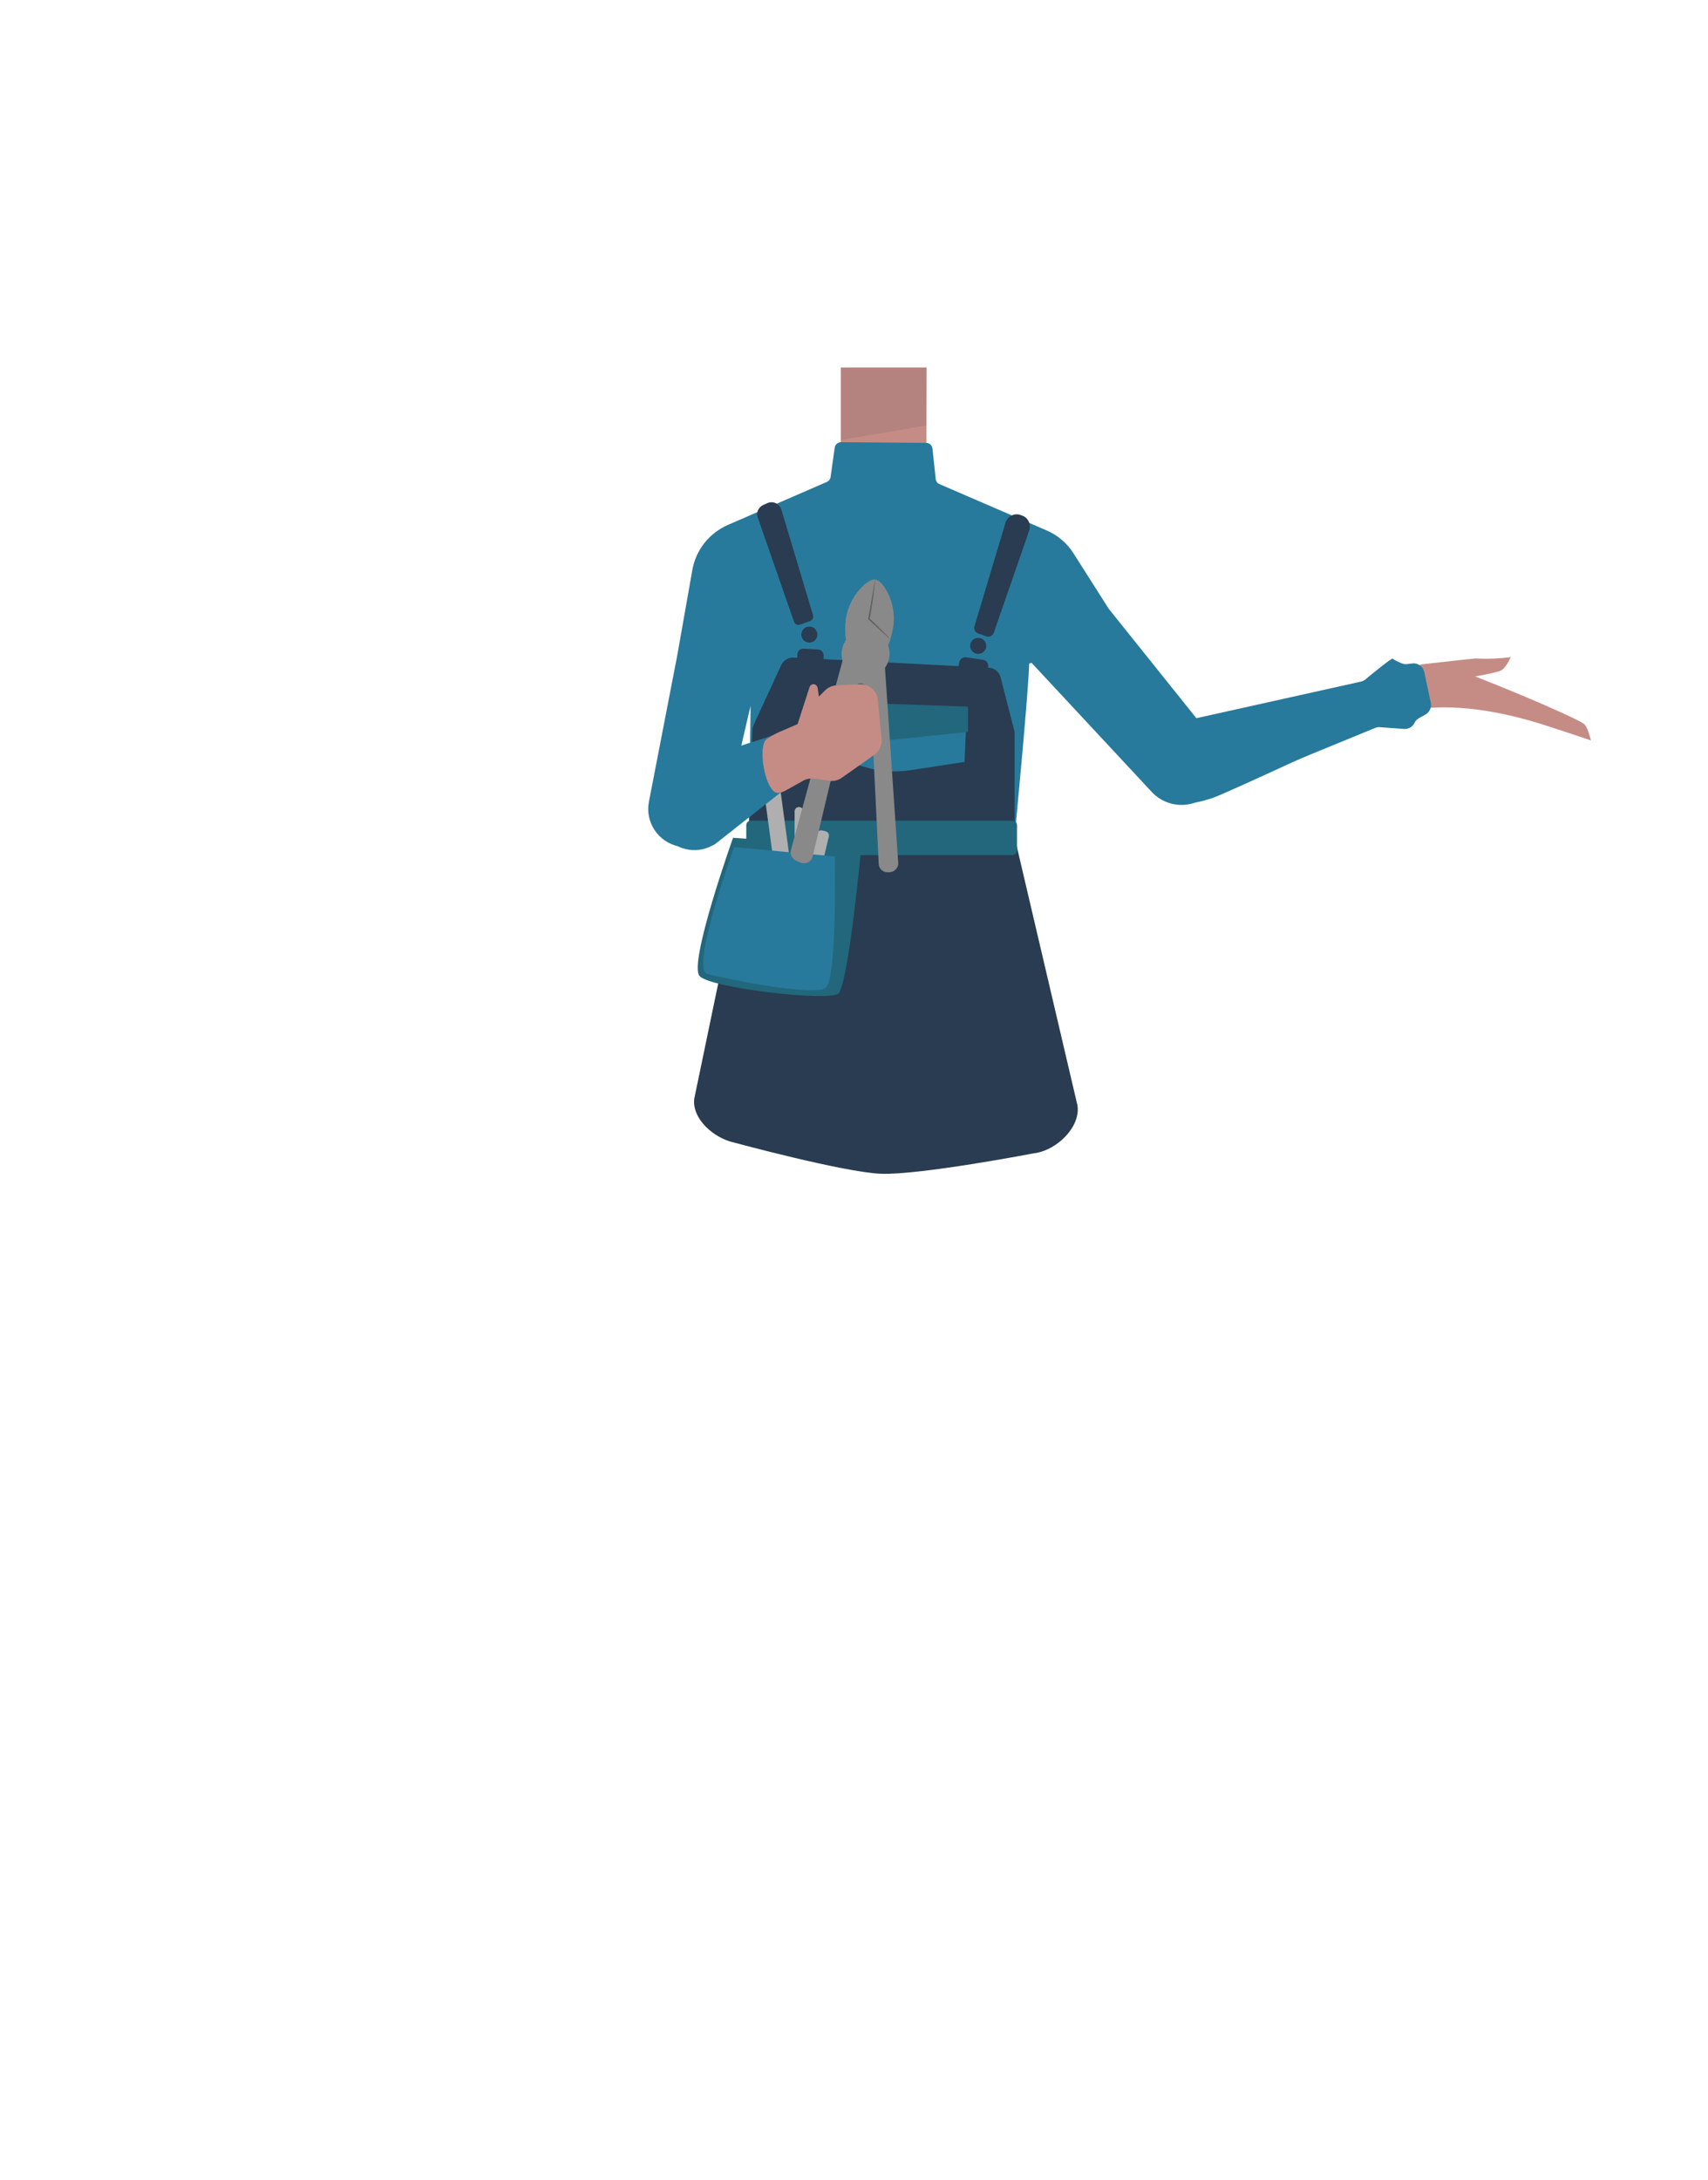 <?xml version="1.0" encoding="utf-8"?>
<!-- Generator: Adobe Illustrator 26.0.3, SVG Export Plug-In . SVG Version: 6.00 Build 0)  -->
<svg version="1.1" id="Layer_1" xmlns="http://www.w3.org/2000/svg" xmlns:xlink="http://www.w3.org/1999/xlink" x="0px" y="0px"
	 viewBox="0 0 788 1005.1" style="enable-background:new 0 0 788 1005.1;" xml:space="preserve">
<style type="text/css">
	.st0{fill:#375D63;}
	.st1{fill:#C58C85;}
	.st2{fill:#277A9B;}
	.st3{fill:#293C51;}
	.st4{fill:#295446;}
	.st5{fill:#22677C;}
	.st6{fill:#AFAFAF;}
	.st7{fill:#B5837F;}
	.st8{fill:#898989;}
	.st9{fill:#606060;}
</style>
<g id="Calque_1">
	<path class="st0" d="M481.8,486.8c-23.3,2.5-44.5,10-69.8,18.3c0,0-11.5,0.5-10.8-0.1l-70.8-16.6l5.9-58.4
		c1.1-10.7,10.1-18.8,20.8-18.8H457c11,0,20.1,8.5,20.8,19.4L481.8,486.8z"/>
</g>
<rect x="387.9" y="169.5" class="st1" width="39.5" height="47.4"/>
<path class="st2" d="M468.1,386c0-0.1,6.6-68.9,6.7-80c0.9-0.3,0.3-0.1,1.1-0.4l55.5,59.6c6.9,7.4,18.6,8,26.2,1.2
	c7.4-6.6,8.3-17.8,2.1-25.6l-48.1-60c-0.1-0.1-0.1-0.2-0.2-0.3l-16.1-25.3c-3-4.8-7.4-8.5-12.6-10.7l-49.3-21.3
	c-1-0.4-1.6-1.3-1.7-2.4l-1.5-14c-0.2-1.5-1.4-2.6-2.9-2.6l-39.3-0.3c-1.5,0-2.7,1.1-2.9,2.5l-1.9,13.5c-0.1,1-0.8,1.9-1.7,2.3
	L335.9,242c-8.7,3.8-14.9,11.6-16.5,20.9l-7,39.6l-13,67.1c-1.9,9.5,4.3,18.8,13.9,20.7c9.6,1.9,18.8-4.3,20.7-13.9
	c0-0.1,0.1-0.3,0.1-0.4l4.6-17.7c0.1-0.6,7.6-33.2,7.6-32.7c0,0-0.9,61.2-0.9,61.3"/>
<path class="st3" d="M345.2,386.9l-24.9,119.7c-1.1,9.4,9.1,18.2,18.3,20.2c0,0,50.5,13.7,67.8,14.4c17.9,0.7,71-9.5,71-9.5
	c0.1,0,0.2,0,0.2,0c10-1.5,21-12,19.5-22l-29-123.7"/>
<path class="st2" d="M536,362.6c4,10.5,14.8,8.3,23.8,5.2c6.4-2.2,66.3-30.2,82.7-37.6c9.3-4.2,14.3-6.1,12.3-11.9
	c-1.8-5.2-17.2-1.8-21.3-1.3c-38.3,4.3-53.2,8.8-85.9,16.9C529.3,338.5,534.7,359,536,362.6z"/>
<path class="st1" d="M680.8,303.6c5.4,0.3,10.8,0.1,16.2-0.6c0,0-1.9,4.5-4.2,6c-1.8,1.1-12.2,2.9-12.2,2.9l0,0
	c27,10.6,47.8,20,50.2,21.9c1.7,1.3,3.2,7.6,3.2,7.6s-19.2-6.5-26.7-8.7c-25.5-7.4-44.7-7.8-59.2-4.7c-2.6,0.5-9.4-11.8-4.2-13.4
	c1.8-0.6,9-8,12.2-8.3C669,304.8,680.4,303.6,680.8,303.6z"/>
<path class="st2" d="M657.1,309.9l3,14.1c0.5,2.2-0.6,4.4-2.5,5.5l-2.9,1.6c-0.9,0.5-1.7,1.3-2.1,2.2l0,0c-0.9,1.9-2.9,3-4.9,2.8
	l-11.1-0.8c-0.8-0.1-1.6,0.1-2.3,0.4L557,367.4c-0.3,0.1-0.6,0.2-0.9,0.3l-8.1,1.6c-9.2,1.8-18.4-3.7-21-12.8l0,0
	c-2.8-9.6,2.7-19.7,12.4-22.5c0.4-0.1,0.7-0.2,1.1-0.3l87.3-19.4c0.8-0.2,1.5-0.5,2.1-1c3-2.5,12.4-10.2,12.7-9.6
	c0.3,0.5,2.7,1.6,4.2,2.2c0.8,0.3,1.6,0.4,2.4,0.3l2.5-0.3C654.2,305.6,656.6,307.4,657.1,309.9z"/>
<path class="st3" d="M352.2,232.8l1.8-0.8c2.7-1.2,5.7,0.3,6.5,3l14.6,48.7c0.3,1.1-0.3,2.3-1.4,2.7l-4.6,1.6
	c-1.2,0.4-2.4-0.2-2.8-1.4l-16.7-48C348.7,236.5,349.9,233.8,352.2,232.8z"/>
<path class="st3" d="M472,237.9l-0.8-0.3c-2.9-1.3-6.3,0.3-7.3,3.4l-14.3,47.7c-0.4,1.4,0.3,2.9,1.7,3.4l3.7,1.3
	c1.4,0.5,3-0.2,3.5-1.7l16.3-47C475.8,241.9,474.5,239,472,237.9z"/>
<circle class="st3" cx="373.4" cy="292.6" r="3.7"/>
<circle class="st3" cx="451.3" cy="297.8" r="3.7"/>
<path class="st3" d="M366.1,303.2l90.2,4.7c2.5,0.1,4.6,1.9,5.3,4.3l6.3,24.5c0.1,0.5,0.2,0.9,0.2,1.4v47.3H345.5l1.6-48.7
	c0-0.8,0.2-1.5,0.5-2.2l12.9-28C361.6,304.4,363.8,303.1,366.1,303.2z"/>
<path class="st4" d="M345.5,385.5"/>
<path class="st3" d="M377,307.1l-6.7-0.4c-1.5-0.1-2.6-1.4-2.5-2.9l0.1-2.2c0.1-1.5,1.4-2.6,2.9-2.5l6.7,0.4
	c1.5,0.1,2.6,1.4,2.5,2.9l-0.1,2.2C379.7,306.1,378.4,307.2,377,307.1z"/>
<path class="st3" d="M452,313.6l-7.5-1.1c-1.6-0.2-2.8-1.7-2.5-3.4l0.5-3.5c0.2-1.6,1.7-2.8,3.4-2.5l7.5,1.1
	c1.6,0.2,2.8,1.7,2.5,3.4l-0.5,3.5C455.1,312.7,453.6,313.8,452,313.6z"/>
<path class="st2" d="M376.1,323.6l-1.9,22.5l24.9,7.6c6.6,2,13.7,2.5,20.5,1.5l25.4-3.9l1-22.9L376.1,323.6z"/>
<path class="st5" d="M376.1,323.4l-2.3,11.1l34.4,6.3c1.4,0.3,2.9,0.3,4.3,0.2l34.1-3.5v-11.7L376.1,323.4z"/>
<path class="st5" d="M467.1,394.3H346.4c-1.2,0-2.1-0.9-2.1-2.1v-11.7c0-1.2,0.9-2.1,2.1-2.1h120.7c1.2,0,2.1,0.9,2.1,2.1v11.7
	C469.2,393.4,468.2,394.3,467.1,394.3z"/>
<path class="st5" d="M338.2,386.3c0,0-20.8,58.2-15.4,63.8c5.4,5.6,59.2,11.7,63.9,8.1c4.7-3.6,10.7-67.7,10.7-67.7L338.2,386.3z"/>
<path class="st6" d="M364.4,411.2l-3.6,0.5c-1.1,0.1-2.1-0.6-2.2-1.7l-6.1-45.1c-0.1-1.1,0.6-2.1,1.7-2.2l3.6-0.5
	c1.1-0.1,2.1,0.6,2.2,1.7l6.1,45.1C366.3,410.1,365.5,411.1,364.4,411.2z"/>
<path class="st6" d="M368.6,411.7L368.6,411.7c-1.1,0-2-0.9-2-2v-35.6c0-1.1,0.9-2,2-2l0,0c1.1,0,2,0.9,2,2v35.6
	C370.6,410.8,369.7,411.7,368.6,411.7z"/>
<path class="st6" d="M374.2,411.5l-1.6-0.4c-1.1-0.3-1.7-1.3-1.5-2.4l5.8-24.3c0.3-1.1,1.3-1.7,2.4-1.5l1.6,0.4
	c1.1,0.3,1.7,1.3,1.5,2.4l-5.8,24.3C376.3,411.1,375.2,411.8,374.2,411.5z"/>
<path class="st2" d="M338.7,390.6c0,0-20.4,56.4-12.4,58.5c8.1,2.1,49.1,10.5,54.6,6.4c5.4-4.1,4.3-60.6,4.3-60.6L338.7,390.6z"/>
<polygon class="st7" points="388,169.5 427.5,169.5 427.4,196.2 388,202.9 "/>
<g>
	<path class="st8" d="M414.4,397.8l-6.1-89.6c0-0.1,0-0.2,0-0.3c1.5-2.1,2.3-4.7,2.1-7.5c-0.1-1-0.3-1.9-0.7-2.8
		c1.2-2.7,2-5.8,2.5-9.1c1.4-11-4.9-20.9-8.4-21.3c-3.4-0.5-12.2,7.5-13.6,18.5c-0.4,3.4-0.4,6.6,0.1,9.4c-1.5,2.1-2.2,4.7-2,7.4
		c0.1,0.8,0.2,1.5,0.4,2.2l-23.8,87.2c-0.6,1.9,0.4,3.8,2.1,4.8l2.3,1c2.3,1,5-0.2,5.6-2.7l18.3-76.7c0.7-3.1,4.6-4.1,6.8-1.8
		l0.6,0.6c0.6,0.7,1,1.6,1,2.6l3.8,78.7c0.1,2.1,1.9,3.8,4,3.8l0.9,0C412.7,402.1,414.6,400.1,414.4,397.8z"/>
	<g>
		<path class="st9" d="M403.8,267.1c-0.4,4.5-1.1,9.5-1.8,13.9c-0.2,1.5-0.5,3.1-0.8,4.6c0,0-0.2-0.6-0.2-0.6c1.5,1.4,3.6,3.4,5,4.8
			c1.6,1.6,3.5,3.3,4.7,5c0-0.1-10.3-9.3-10.2-9.4C400.6,285.6,403.7,266.9,403.8,267.1L403.8,267.1z"/>
	</g>
</g>
<g>
	<path class="st2" d="M329.8,389.3l72.4-57l-31.1,2.2c0,0-48.3,15.1-50.4,16.8s-11.8,9.2-11.8,9.2l-1.2,1.3c-5.8,6.4-6.3,16-1.3,23
		l0,0c5,7,14.4,9.2,22,5.2L329.8,389.3z"/>
	<path class="st1" d="M406.7,340.7l-1.7-18c-0.4-4.2-4-7.4-8.3-7.2L386,316c-2,0.1-3.9,0.9-5.3,2.3l-2.9,2.9l-0.6-4.1
		c-0.3-1.5-2.1-2.2-3.2-1.1c-0.2,0.3-0.4,0.5-0.5,0.8l-5.5,17c-0.3,0.2-0.5,0.3-0.8,0.4l-6,2.6c0,0-7.5,3-8.5,5.2
		c-2.3,5.3,0,19,4.3,22.9c2,1.8,5.8-0.6,5.8-0.6l7.9-4.4c1.5-0.8,3.3-1.1,5-0.9l7,1c2,0.3,4-0.2,5.7-1.4l15-10.6
		C405.7,346.3,407,343.5,406.7,340.7z"/>
</g>
</svg>
